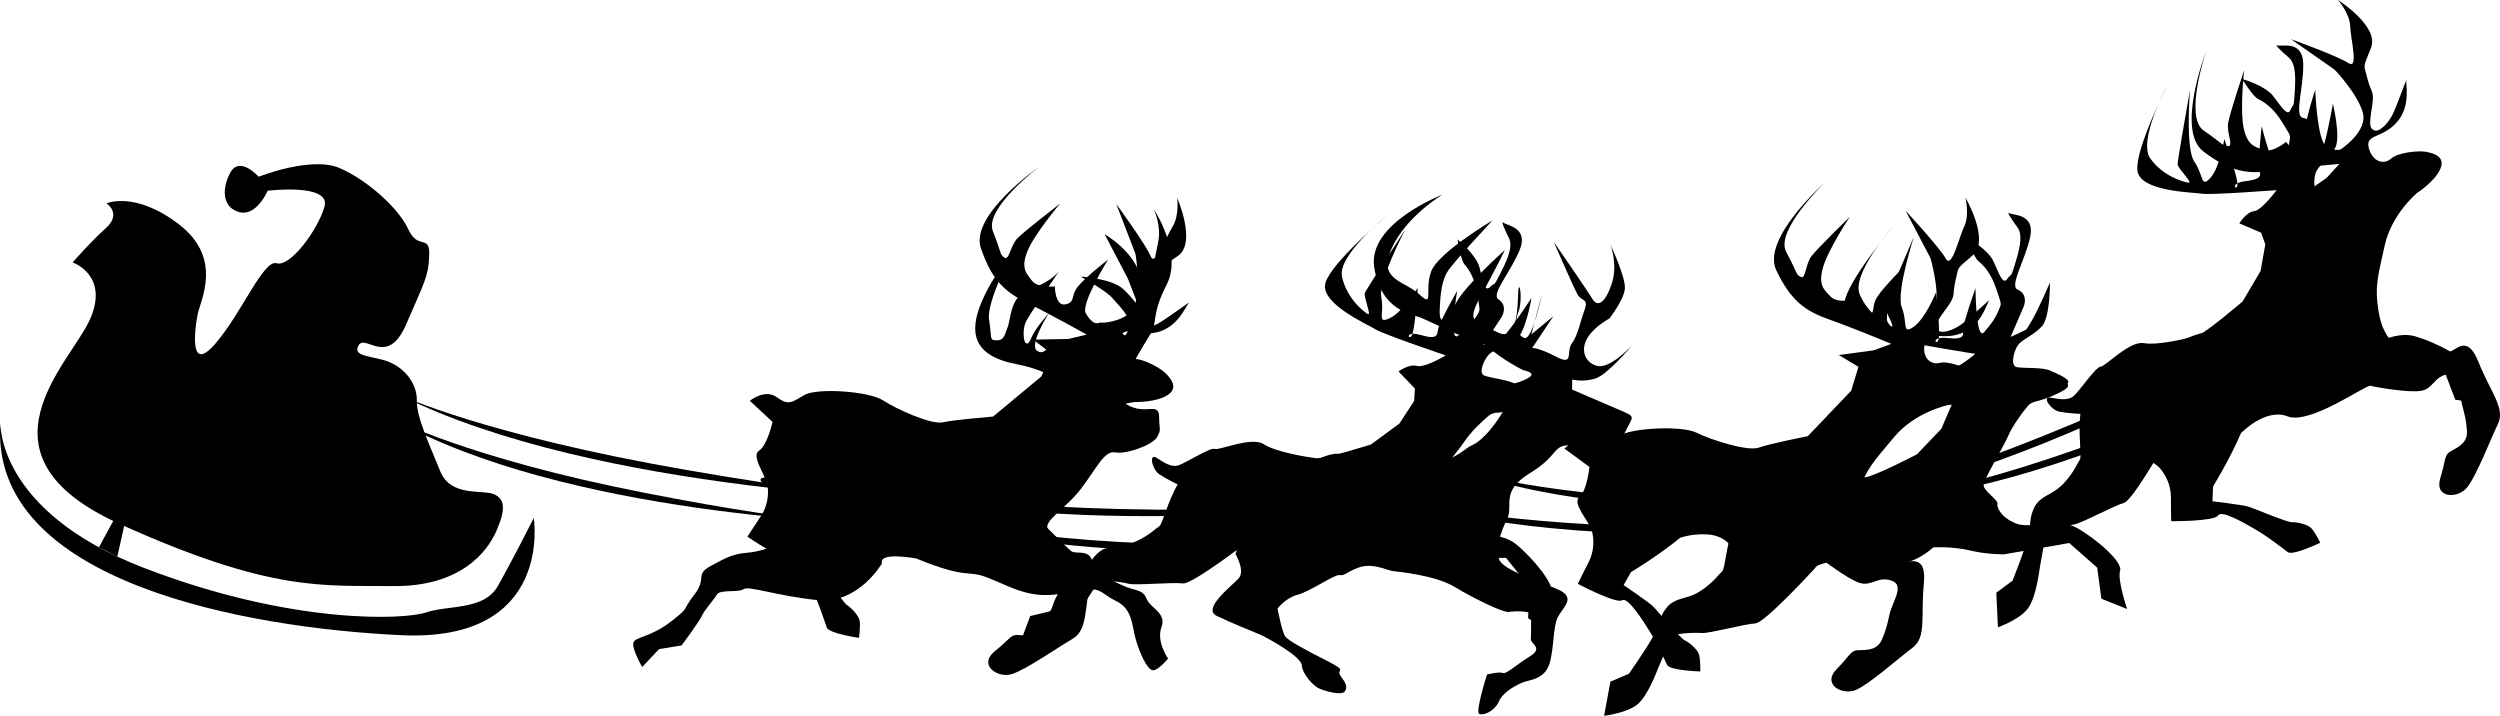 <?xml version="1.0" encoding="iso-8859-1"?>
<!-- Generator: Adobe Illustrator 15.0.0, SVG Export Plug-In . SVG Version: 6.00 Build 0)  -->
<!DOCTYPE svg PUBLIC "-//W3C//DTD SVG 1.1//EN" "http://www.w3.org/Graphics/SVG/1.1/DTD/svg11.dtd">
<svg version="1.1" id="santa_and_reindeer_5" xmlns="http://www.w3.org/2000/svg" xmlns:xlink="http://www.w3.org/1999/xlink"
	 x="0px" y="0px" width="309.831px" height="88.708px" viewBox="0 0 309.831 88.708"
	 style="enable-background:new 0 0 309.831 88.708;" xml:space="preserve">
<path style="fill-rule:evenodd;clip-rule:evenodd;" d="M9.004,32.527c0,0,4.529,1.536,2.19,6.964
	C8.855,44.919-4.162,56.337,14.776,64.91c18.937,8.573,25.373,7.609,33.835,7.726c8.462,0.116,11.8-4.258,12.932-6.885
	s1.059-3.904-0.342-4.507s-5.358,0.391-6.654-2.867c-1.296-3.257-2.942-6.665-2.888-8.718c0.054-2.053-1.419-3.934-3.346-4.764
	c-1.926-0.83-4.731-0.584-3.877-2.085c0.854-1.501,3.576,2.786,5.914-2.643c2.339-5.429,2.74-5.879,2.845-8.532
	c0.105-2.654-1.402-0.605-2.574-3.186c-1.172-2.581-5.046-6.119-8.548-7.627c-3.502-1.509-10.017,1.083-10.017,1.083
	s-2.373-2.684-3.529-0.482c-1.157,2.201-0.86,4.404,1.217,4.884c2.077,0.479,3.435-2.672,3.435-2.672s7.889-0.961,7.032,1.991
	c-0.857,2.953-4.271,7.503-5.922,6.999c-1.651-0.503-4.343,6.227-7.63,10.001c-3.287,3.773-2.5-1.908-2.171-3.635
	c0.329-1.727,3.193-6.929-2.257-11.146c-5.45-4.216-9.034-2.646-9.034-2.646s1.951,1.255-0.081,3.079S9.003,32.527,9.004,32.527z"/>
<path style="fill-rule:evenodd;clip-rule:evenodd;" d="M0.052,52.337c0,0-0.572,10.965,17.767,18.036
	c18.338,7.07,32.31,6.446,34.99,5.524c2.681-0.921,7.161-0.236,8.87-3.237c1.708-3.002,4.473-8.455,4.473-8.455
	s2.499,15.403-16.428,14.515C30.798,77.833-1.463,72.239,0.052,52.337z"/>
<path style="fill-rule:evenodd;clip-rule:evenodd;" d="M105.904,62.303c-3.049,1.957-6.567,3.535-6.567,3.535l-1.083,1.488
	c0,0,2.787,2.403,3.28,2.993c0.492,0.59,2.912,4.362,3.461,4.688c0.55,0.328,1.38,1.268,1.528,1.852s-0.065,2.193-0.065,2.193
	s-3.745-0.542-3.997-1.286c-0.252-0.745-0.955-2.899-1.618-4.287c-0.663-1.387-2.219-4.693-2.992-4.31
	c-0.773,0.382-5.216-2.657-5.216-2.657s0.843-1.334,1.657-2.536c0.815-1.202,1-2.68,0.835-3.82c-0.166-1.14-2.105-3.634-1.062-4.302
	c1.043-0.669,1.676-3.568,1.676-3.568l-2.811-2.615c0,0,1.851-1.527,3.34-0.444c1.489,1.084,1.868,0.615,3.443-0.283
	s7.968-0.468,9.72,0.672c1.752,1.142,6.029,3.041,7.41,2.721c1.381-0.319,6.228-0.71,6.228-0.71l5.984-4.973l1.24-2.834
	l-2.244-1.731l4.365-0.082l2.258-0.542c0,0-4.426-2.484-7.232-3.856s-4.5-2.776-5.882-6.873c-1.383-4.096,7.237-10.082,7.237-10.082
	s-6.861,5.195-5.747,7.992c1.115,2.796,0.823,2.871,1.424,3.277c0.601,0.408,0.74-1.494,1.629-2.404s5.286-4.297,5.286-4.297
	s-3.16,3.727-4.043,5.879c-0.884,2.153-0.129,2.801,0.569,3.712c0.698,0.911,2.817,0.684,2.817,0.684s0.009,2.486,1.311,2.218
	c1.301-0.268,0.573-1.048,1.6-2.273c1.026-1.226,3.681-3.268,3.681-3.268s-3.401,5.468-2.761,6.642
	c0.641,1.175,1.248,1.239,1.248,1.239s4.123,0.072,4.854-2.322c0.729-2.394,0.057-6.266,0.057-6.266l-2.378-6.178
	c0,0,3.667,5.009,4.251,6.448c0.583,1.438,1.893-2.347,2.735-3.68c0.843-1.335,0.563-3.534,0.563-3.534s2.442,5.569,0.086,7.195
	c-2.355,1.625-1.816,1.052-2.482,2.839c-0.666,1.786-0.11,1.769-1.377,3.148c-1.268,1.379-1.967,2.055-1.556,2.697
	c0.412,0.642,1.954,0.22,2.888-0.266c0.934-0.487,4.23-2.941,3.881-2.604s-1.269,2.966-3.898,3.634
	c-2.63,0.667-4.055-1.023-4.641,0.712c-0.586,1.735,0.428,2.784,1.567,2.619c1.14-0.166,3.419,1.091,4.042,1.71
	c0.625,0.619,1.74,1.829,0.297,2.755c-1.445,0.927-3.982,0.856-3.982,0.856s-4.079,0.352-7.037,3.156
	c-2.958,2.805-3.87,3.503-5.161,6.257c-1.292,2.755-0.708,4.192-0.708,4.192s4.235,4.306,4.939,4.874
	c0.704,0.568,3.346-0.788,2.482,3.164c-0.861,3.951-0.405,6.605-2.303,7.708c-1.897,1.104-5.726,3.788-7.507,4.364
	c-1.783,0.577-4.238-1.132-2.146-2.814c2.092-1.683,1.915-2.134,3.129-2.008c1.215,0.127,2.246,0.145,2.929-1.086
	c0.683-1.231,0.74-1.495,1.269-2.966c0.528-1.472,2.306-3.292,0.679-4.061c-1.626-0.769-2.521,0.484-3.963-0.175
	c-1.443-0.66-4.459-3.596-4.848-4.025c-0.39-0.43-8.937-0.156-10.613-2.593C110.179,61.373,105.904,62.303,105.904,62.303z"/>
<path style="fill-rule:evenodd;clip-rule:evenodd;" d="M155.086,66.805c0,0-7.351,5.675-8.489,5.5
	c-1.139-0.174-5.868,0.268-6.742,0.038c-0.875-0.23-3.496-0.575-3.757-0.177c-0.261,0.399-1.93,2.954-2.189,3.353
	c-0.262,0.398-1.77,3.058-3.215,4.049s-4.514,0.81-4.514,0.81l1.495-4.034l2.428-0.578c0,0,2.96-2.962,3.927-4.268
	c0.966-1.305,0.959-1.992,2.061-2.981c1.102-0.989,2.4-0.709,3.639-1.039c1.24-0.329,2.581-1.161,3.342-1.804
	c0.762-0.642,0.608-0.058,1.433-2.367c0.824-2.308,1.45-3.266,1.45-3.266s-1.302-0.623-2.26-1.249
	c-0.958-0.626-1.32-2.685-0.363-2.059c0.958,0.625,1.836,1.2,2.68,0.953c0.844-0.246,3.998-2.285,4.529-2.052
	c0.531,0.233,4.56-1.577,6.076-0.586c1.517,0.991,5.436,1.615,6.494,1.737c1.06,0.122,6.806-1.703,6.806-1.703l3.521-2.599
	l1.824-2.793l0.092-1.535l-2.03-2.123c0,0,1.313-0.964,2.268-0.683s3.584-1.303,3.584-1.303s-7.786-2.637-8.664-3.21
	s-7.011-3.212-6.242-5.785c0.77-2.572,7.564-8.269,7.564-8.269s-6.142,4.87-5.508,7.562c0.633,2.691,2.604,4.207,3.163,4.571
	c0.559,0.365-0.523-2.163-0.343-2.614c0.182-0.452,5.03-7.875,5.03-7.875s-3.403,6.431-2.988,8.411
	c0.415,1.979-0.603,3.363,1.029,2.608c1.632-0.756,3.48-3.761,3.48-3.761s-0.276,4.648-0.659,5.718s-1.142-0.517,1.059,0.123
	c2.201,0.639,1.982-0.071,2.16-0.867c0.178-0.795,2.336-4.623,2.336-4.623c0.001,0-1.102,6.569,0.132,5.552
	c1.233-1.017,1.626-1.443,2.2-2.321c0.573-0.878,0.496-0.586,0.187-2.726c-0.312-2.139-1.169-3.268-1.623-3.792
	c-0.455-0.525-0.849-3.06-0.849-3.06s2.317,1.856,2.73,3.491c0.411,1.636,0.636,3.035,1.265,2.421
	c0.63-0.614,0.477-0.031,1.203-1.492c0.726-1.461,1.766-3.4,1.173-4.585c-0.594-1.185-1.026-2.265-0.679-1.924
	c0.347,0.341,3.151,0.579,2.015,3.366c-1.138,2.787-3.598,5.508-2.64,6.133s0.756,1.632,0.339,2.271
	c-0.417,0.639-2.19,3.353-2.19,3.353s0.529-0.11,1.372-0.357c0.845-0.246,0.607-0.058,1.602-1.231
	c0.993-1.173,2.975-4.206,2.975-4.206c0.001,0-0.701,4.211-1.882,5.147c-1.181,0.937-2.712,1.189-3.341,1.804
	c-0.629,0.613-1.433,2.367-0.609,2.676c0.822,0.309,3.071,0.526,3.95,1.1c0.877,0.574,2.314,1.512,1.975,1.859
	c-0.341,0.347,0.666,0.549-1.813,1.207c-2.479,0.658-2.854,0.185-3.615,0.827c-0.761,0.642-2.202,1.977-3.037,3.254
	c-0.834,1.277-3.896,4.744-4.021,5.459c-0.125,0.715,1.475,2.101,1.294,2.553c-0.181,0.451,0.177,1.823,1.904,2.838
	c1.729,1.015,5.104,0.031,7.263,1.782c2.157,1.752,4.94,5.164,4.395,6.173c-0.547,1.01,0.045,4.812,0.045,4.812l-2.926-1.797
	l0.148-3.889l-2.89-3.595l-8.197-0.002c0,0-2.065-0.324-4.11-1.205c-2.044-0.88-4.374-1.148-4.374-1.148
	c0.001,0-3.154,2.039-5.174,0.947C162.765,66.64,155.646,65.861,155.086,66.805z"/>
<path style="fill-rule:evenodd;clip-rule:evenodd;" d="M152.835,68.177c0,0,1.635,2.469,0.669,3.506
	c-0.967,1.038-4.527,3.76-2.726,4.64c1.801,0.879,4.64,1.999,5.428,2.339c0.789,0.339,5.064,2.701,5.125,3.765
	s1.386,2.569,2.173,2.908c0.788,0.34,2.827,0.907,3.179,0.332c0.353-0.575,0.114-0.988-0.535-1.891
	c-0.648-0.903,1.041-0.486-1.598-1.831c-2.64-1.345-4.928-2.539-5.302-3.115s-0.92-3.407-0.92-3.407s0.992-1.337,2.507-1.723
	c1.516-0.386,4.511-2.52,5.199-2.432c0.689,0.089,0.502-0.199,2.256-0.896c1.753-0.698,3.604,0.308,4.293,0.396
	c0.688,0.089,5.281,0.511,7.67,1.956c2.388,1.443,6.078,3.241,6.754,3.117s2.767-0.157,2.754,0.355
	c-0.014,0.513,0.008,2.392-0.044,2.993c-0.051,0.6,1.601,1.104-0.092,2.14c-1.691,1.036-2.946,2.26-3.384,2.072
	c-0.438-0.189-1.953,0.196-1.953,0.196s-1.486,4.654-0.961,4.881c0.526,0.226,1.904-0.322,2.432-1.548
	c0.528-1.227,2.396-2.187,3.234-2.448c0.84-0.261,2.455-0.396,3.034-2.223s0.422-4.593,1.037-5.781
	c0.616-1.189,2.258-2.349,0.194-3.342c-2.063-0.994-7.056-2.417-7.479-3.845c-0.424-1.428,0.156-3.255,0.998-4.968
	s-0.92-3.407,2.877-5.715c3.799-2.309,2.649-3.738,5.49-3.344c2.841,0.393,4.905,1.386,5.961-1.065
	c1.057-2.452,1.782-2.45,0.206-3.129c-1.576-0.679-6.479-2.792-6.479-2.792l0.015-1.24c0,0,1.302,0.354,2.854-0.119
	c1.554-0.473,4.59-4.147,4.59-4.147s-2.773,3.061-4.424,2.557c-1.652-0.504-1.962-2.194-1.058-3.57
	c0.904-1.375,2.646-2.285,2.646-2.285s1.832-2.325,1.922-3.74c0.091-1.415-1.804-5.449-1.804-5.449s0.996,2.506,0.152,4.944
	c-0.843,2.44-1.758,2.877-2.419,1.761s-4.756-7.032-4.756-7.032s2.506,5.751,2.979,6.578c0.475,0.827,1.389,0.391,0.835,1.917
	s-0.807,3.078-1.561,4.103c-0.753,1.025,0.333,2.842-1.956,1.648c-2.288-1.193-2.965-1.07-2.965-1.07l2.637-3.95l-2.733,2.248
	l1.299-4.942c0,0-1.163,5.831-2.214,5.379c-1.05-0.453-1.147-2.156-0.694-3.207c0.453-1.05,0.27-3.518,0.043-2.992
	c-0.226,0.525,0.312,6.986-2.589,5.528c-2.901-1.458-3.991-1.096-2.095-4.536c1.897-3.438,2.965-5.677,2.965-5.677
	s-4.878,4.334-6.033,6.535c-1.156,2.201-2.135,3.026-2.043,0.886c0.092-2.141,0.258-3.73,1.086-4.931
	c0.829-1.201,5.458-6.161,5.458-6.161s-6.692,3.968-7.586,6.282c-0.893,2.314,0.392,4.632-1.458,2.902
	c-1.85-1.731-5.267-1.751-3.444-5.74c1.823-3.99,6.285-6.635,6.285-6.635c0,0-9.321,3.562-8.455,9.022
	c0.866,5.46,4.683,5.755,5.822,6.246c1.139,0.49,3.026,1.408,4.34,1.974s1.328-0.674,3.578,1.333c2.249,2.007,4.75,3.188,4.75,3.188
	s1.165,0.191,0.976,0.628c-0.188,0.437-2.568,1.384-3.357,1.044c-0.788-0.339-1.427,0.423-1.427,0.423l2.101,0.905
	c0,0,0.351,0.15-0.779,2.051s-2.611,3.65-3.776,4.187c-1.166,0.536-1.179,1.049-3.434,1.946c-2.255,0.897-6.127,2.655-9.191,1.335
	s-2.899-2.91-5.868-1.802s-6.778,3.205-8.217,2.688c-1.438-0.516-3.638-2.397-4.642-1.272c-1.003,1.125-5.087,2.168-3.772,2.734
	c1.312,0.565,4.955,0.786,5.518,0.924c0.564,0.139-0.534-1.892,0.159,2.041c0.693,3.932,0.015,4.917,0.015,4.917L152.835,68.177z"/>
<path style="fill-rule:evenodd;clip-rule:evenodd;" d="M208.237,66.64c-2.802,2.296-6.114,4.271-6.114,4.271l-0.904,1.604
	c0,0,3.047,2.064,3.604,2.594c0.557,0.529,3.397,3.995,3.98,4.257c0.584,0.261,1.518,1.099,1.732,1.662s0.189,2.187,0.189,2.187
	s-3.783-0.104-4.12-0.815c-0.335-0.711-1.283-2.77-2.102-4.071c-0.82-1.3-2.747-4.405-3.472-3.935s-5.488-2.035-5.488-2.035
	s0.683-1.422,1.354-2.711c0.67-1.289,0.682-2.778,0.387-3.891c-0.297-1.113-2.512-3.366-1.553-4.151
	c0.958-0.785,1.252-3.737,1.252-3.737l-3.095-2.272c0,0,1.662-1.732,3.266-0.828c1.604,0.904,1.926,0.394,3.388-0.68
	c1.462-1.075,7.86-1.388,9.732-0.457s6.341,2.323,7.676,1.846c1.334-0.478,6.103-1.427,6.103-1.427l5.369-5.632l0.904-2.958
	l-2.43-1.46l4.325-0.586l2.18-0.8c0,0-4.684-1.956-7.628-2.993c-2.946-1.038-4.791-2.236-6.64-6.146
	c-1.847-3.91,6.023-10.851,6.023-10.851s-6.214,5.954-4.783,8.603s1.148,2.757,1.793,3.091c0.644,0.335,0.562-1.57,1.34-2.577
	c0.777-1.007,4.752-4.88,4.752-4.88s-2.706,4.066-3.336,6.308c-0.629,2.241,0.196,2.797,0.995,3.621
	c0.8,0.825,2.879,0.354,2.879,0.354s0.297,2.469,1.557,2.051c1.262-0.417,0.45-1.107,1.327-2.442
	c0.878-1.336,3.278-3.672,3.278-3.672s-2.747,5.824-1.975,6.918c0.772,1.092,1.382,1.085,1.382,1.085s4.105-0.406,4.553-2.868
	c0.448-2.462-0.668-6.231-0.668-6.231l-3.077-5.86c0,0,4.223,4.552,4.969,5.913c0.746,1.361,1.608-2.55,2.291-3.973
	c0.684-1.423,0.151-3.576,0.151-3.576c0.001,0,3.07,5.25,0.919,7.137c-2.153,1.886-1.684,1.255-2.139,3.107
	c-0.455,1.853,0.096,1.771-1.004,3.288c-1.099,1.517-1.716,2.269-1.231,2.858c0.482,0.59,1.965-0.008,2.837-0.599
	c0.872-0.591,3.861-3.411,3.553-3.035c-0.309,0.376-0.917,3.092-3.452,4.061c-2.534,0.968-4.146-0.547-4.526,1.244
	s0.746,2.716,1.859,2.42c1.113-0.296,3.522,0.688,4.214,1.231c0.691,0.542,1.939,1.615,0.612,2.703
	c-1.327,1.087-3.855,1.311-3.855,1.311s-4.012,0.821-6.625,3.949c-2.613,3.127-3.438,3.926-4.402,6.811s-0.219,4.246-0.219,4.246
	s4.705,3.787,5.471,4.27c0.765,0.482,3.231-1.169,2.832,2.855c-0.399,4.025,0.361,6.608-1.396,7.923
	c-1.757,1.316-5.249,4.425-6.952,5.205c-1.703,0.779-4.341-0.635-2.458-2.548c1.884-1.913,1.655-2.342,2.877-2.356
	c1.221-0.015,2.247-0.116,2.782-1.417c0.536-1.302,0.562-1.57,0.916-3.093c0.355-1.523,1.91-3.537,0.206-4.112
	c-1.705-0.576-2.447,0.772-3.958,0.284c-1.51-0.489-4.846-3.055-5.282-3.437c-0.436-0.382-8.894,0.879-10.84-1.347
	C212.377,65.222,208.237,66.64,208.237,66.64z"/>
<path style="fill-rule:evenodd;clip-rule:evenodd;" d="M268.887,53.937c0,0-4.54,8.1-5.655,8.385
	c-1.116,0.287-5.295,2.545-6.189,2.676c-0.895,0.131-3.441,0.84-3.525,1.309c-0.084,0.47-0.617,3.474-0.702,3.943
	c-0.083,0.47-0.43,3.507-1.371,4.986c-0.94,1.478-3.836,2.513-3.836,2.513l-0.203-4.297l2.007-1.483c0,0,1.562-3.886,1.939-5.464
	c0.379-1.58,0.104-2.209,0.729-3.55c0.626-1.342,1.932-1.594,2.942-2.382c1.012-0.788,1.919-2.079,2.367-2.967
	c0.449-0.889,0.537-0.292,0.392-2.739c-0.146-2.447,0.054-3.573,0.054-3.573s-1.44-0.062-2.567-0.263
	c-1.126-0.201-2.267-1.953-1.141-1.752s2.159,0.384,2.838-0.172c0.681-0.557,2.784-3.669,3.363-3.662
	c0.58,0.005,3.578-3.237,5.362-2.919c1.783,0.317,5.634-0.644,6.656-0.946c1.021-0.302,5.595-4.234,5.595-4.234l2.22-3.77
	l0.585-3.285l-0.518-1.448l-2.699-1.158c0,0,0.831-1.402,1.819-1.516c0.988-0.115,2.787-2.604,2.787-2.604s-8.197,0.625-9.229,0.44
	c-1.033-0.184-7.71-0.209-8.011-2.877c-0.3-2.668,3.721-10.571,3.721-10.571s-3.743,6.887-2.105,9.114
	c1.637,2.229,4.044,2.85,4.701,2.967c0.656,0.117-1.329-1.786-1.339-2.271c-0.011-0.487,1.542-9.216,1.542-9.216
	c0.001,0-0.612,7.251,0.546,8.909c1.158,1.659,0.764,3.331,1.97,1.996c1.205-1.335,1.729-4.824,1.729-4.824s1.566,4.385,1.632,5.52
	c0.067,1.134-1.253-0.029,1.023-0.303c2.275-0.273,1.795-0.842,1.647-1.644c-0.148-0.801,0.338-5.169,0.338-5.169
	s1.56,6.475,2.296,5.057s0.932-1.965,1.114-2.997c0.185-1.033,0.228-0.734-0.896-2.581c-1.124-1.846-2.355-2.549-2.979-2.854
	c-0.623-0.304-1.979-2.482-1.979-2.482s2.859,0.8,3.88,2.143c1.019,1.343,1.773,2.543,2.112,1.732
	c0.338-0.812,0.426-0.215,0.521-1.844c0.097-1.629,0.293-3.822-0.717-4.679c-1.009-0.857-1.831-1.681-1.378-1.504
	c0.452,0.177,3.126-0.703,3.172,2.307c0.045,3.01-1.152,6.477-0.025,6.678c1.125,0.2,1.334,1.205,1.201,1.956
	c-0.135,0.751-0.702,3.943-0.702,3.943s0.442-0.309,1.123-0.866c0.68-0.557,0.535-0.292,0.99-1.761
	c0.456-1.469,1.09-5.035,1.09-5.035s1.005,4.149,0.285,5.473s-2.029,2.156-2.368,2.968c-0.338,0.811-0.391,2.738,0.487,2.701
	c0.879-0.038,3.033-0.72,4.066-0.536c1.032,0.185,2.722,0.485,2.544,0.938c-0.177,0.452,0.828,0.243-1.195,1.82
	c-2.023,1.577-2.554,1.289-3.002,2.177c-0.448,0.889-1.252,2.682-1.519,4.185c-0.268,1.501-1.726,5.89-1.562,6.598
	c0.165,0.707,2.18,1.356,2.189,1.842c0.011,0.486,0.877,1.608,2.864,1.865s4.708-1.971,7.381-1.205
	c2.672,0.767,6.568,2.816,6.461,3.958c-0.106,1.144,1.927,4.41,1.927,4.41l-3.396-0.507l-1.386-3.637l-4.067-2.175l-7.543,3.209
	c0,0-2.027,0.511-4.253,0.502c-2.227-0.009-4.475,0.656-4.475,0.656s-2.104,3.112-4.39,2.899
	C275.889,50.776,269.032,52.849,268.887,53.937z"/>
<path style="fill-rule:evenodd;clip-rule:evenodd;" d="M277.733,53.681c-1.434,3.327-3.467,6.604-3.467,6.604l-0.066,1.84
	c0,0,3.654,0.432,4.393,0.646c0.738,0.214,4.854,1.987,5.491,1.951c0.639-0.037,1.853,0.279,2.303,0.681
	c0.45,0.401,1.173,1.854,1.173,1.854s-3.407,1.646-4.032,1.169c-0.625-0.477-2.414-1.87-3.738-2.649
	c-1.326-0.779-4.465-2.65-4.892-1.9c-0.428,0.75-5.811,0.716-5.811,0.716s-0.047-1.578-0.044-3.03
	c0.004-1.452-0.67-2.78-1.445-3.633c-0.774-0.853-3.776-1.835-3.287-2.974c0.491-1.138-0.605-3.894-0.605-3.894l-3.792-0.596
	c0,0,0.681-2.302,2.521-2.236c1.839,0.066,1.891-0.535,2.695-2.161c0.804-1.625,6.343-4.845,8.434-4.878
	c2.091-0.034,6.699-0.852,7.665-1.889c0.966-1.038,4.765-4.072,4.765-4.072l2.181-7.469l-0.559-3.043l-2.827-0.18l3.571-2.51
	l1.568-1.712c0,0-5.059,0.416-8.151,0.848s-5.283,0.215-8.721-2.408s0.362-12.405,0.362-12.405s-2.783,8.144-0.295,9.839
	s2.287,1.919,3.013,1.921c0.727,0-0.222-1.653,0.007-2.904c0.227-1.251,1.978-6.519,1.978-6.519s-0.535,4.856-0.064,7.136
	c0.473,2.279,1.46,2.394,2.549,2.759c1.089,0.365,2.719-1.008,2.719-1.008s1.398,2.056,2.326,1.105s-0.109-1.189,0.056-2.779
	s1.224-4.768,1.224-4.768s0.236,6.435,1.426,7.051c1.188,0.616,1.727,0.328,1.727,0.328s3.46-2.246,2.726-4.639
	c-0.733-2.393-3.458-5.227-3.458-5.227l-5.426-3.792c0,0,5.842,2.102,7.13,2.969c1.288,0.866,0.257-3.004,0.209-4.582
	C291.216,1.667,289.754,0,289.754,0s5.139,3.252,4.095,5.917c-1.044,2.664-0.917,1.889-0.471,3.742
	c0.447,1.854,0.898,1.528,0.619,3.38c-0.278,1.853-0.48,2.804,0.22,3.105c0.701,0.302,1.741-0.91,2.245-1.836
	c0.502-0.925,1.861-4.803,1.76-4.327c-0.101,0.475,0.607,3.168-1.198,5.193c-1.807,2.024-3.934,1.419-3.449,3.185
	c0.485,1.767,1.912,2.069,2.764,1.295c0.854-0.775,3.445-1.007,4.309-0.843s2.465,0.543,1.786,2.119
	c-0.679,1.577-2.822,2.937-2.822,2.937s-3.185,2.573-4.068,6.552s-1.249,5.067-0.779,8.073c0.471,3.006,1.758,3.872,1.758,3.872
	s5.919,1.201,6.82,1.278c0.901,0.076,2.333-2.524,3.828,1.234s3.356,5.702,2.401,7.678c-0.955,1.976-2.628,6.342-3.782,7.816
	c-1.155,1.476-4.146,1.432-3.353-1.133c0.792-2.565,0.392-2.84,1.471-3.415c1.077-0.574,1.942-1.135,1.819-2.538
	s-0.223-1.653-0.607-3.168c-0.385-1.516,0.071-4.019-1.707-3.747c-1.779,0.272-1.819,1.812-3.385,2.072
	c-1.565,0.26-5.708-0.486-6.271-0.625c-0.562-0.139-7.495,4.868-10.247,3.786C280.756,50.519,277.733,53.681,277.733,53.681z"/>
<polygon style="fill-rule:evenodd;clip-rule:evenodd;" points="16.562,59.917 12.261,67.828 14.54,68.979 "/>
<path style="fill-rule:evenodd;clip-rule:evenodd;" d="M49.569,48.963c0,0,10.585,4.972,35.55,9.29
	c24.965,4.317,31.77,3.814,31.77,3.814S73.878,61.166,49.569,48.963z"/>
<path style="fill-rule:evenodd;clip-rule:evenodd;" d="M48.471,51.785c0,0,9.349,4.972,31.397,9.29
	c22.048,4.317,28.058,3.813,28.058,3.813S69.94,63.988,48.471,51.785z"/>
<path style="fill-rule:evenodd;clip-rule:evenodd;" d="M224.961,70.393c0,0-6.271,6.848-7.424,6.871
	c-1.151,0.023-5.736,1.266-6.638,1.189c-0.9-0.077-3.543,0.03-3.73,0.468c-0.189,0.438-1.396,3.24-1.585,3.677
	c-0.188,0.438-1.221,3.315-2.475,4.54c-1.254,1.225-4.31,1.57-4.31,1.57l0.784-4.23l2.293-0.985c0,0,2.409-3.426,3.139-4.876
	c0.729-1.451,0.605-2.127,1.521-3.29c0.917-1.163,2.243-1.11,3.408-1.646c1.165-0.536,2.344-1.585,2.983-2.348
	c0.641-0.763,0.589-0.162,1.007-2.577c0.417-2.416,0.87-3.466,0.87-3.466c0,0-1.389-0.391-2.439-0.844
	c-1.051-0.452-1.76-2.419-0.71-1.966c1.051,0.452,2.014,0.868,2.804,0.48c0.789-0.386,3.549-2.935,4.111-2.796
	c0.563,0.139,4.224-2.333,5.887-1.616c1.664,0.717,5.632,0.662,6.696,0.601c1.064-0.061,6.415-2.842,6.415-2.842l3.023-3.162
	l1.319-3.064l-0.172-1.528l-2.363-1.745c0,0,1.13-1.174,2.118-1.06c0.989,0.114,3.308-1.896,3.308-1.896s-8.122-1.268-9.085-1.683
	s-7.457-1.966-7.139-4.633c0.317-2.666,6.039-9.44,6.039-9.44s-5.219,5.849-4.135,8.392c1.085,2.543,3.285,3.699,3.898,3.964
	c0.613,0.264-0.885-2.042-0.784-2.518c0.101-0.476,3.609-8.618,3.609-8.618s-2.254,6.918-1.507,8.798
	c0.748,1.879-0.018,3.417,1.461,2.393c1.479-1.023,2.787-4.3,2.787-4.3c0,0,0.521,4.627,0.327,5.747
	c-0.195,1.12-1.214-0.315,1.064-0.06c2.277,0.254,1.94-0.41,1.979-1.224c0.04-0.814,1.512-4.955,1.512-4.955s0.037,6.66,1.079,5.448
	c1.041-1.212,1.355-1.7,1.771-2.663c0.415-0.964,0.389-0.663-0.283-2.717c-0.672-2.055-1.71-3.02-2.247-3.459
	s-1.358-2.87-1.358-2.87s2.602,1.433,3.286,2.973c0.687,1.541,1.146,2.882,1.661,2.169c0.516-0.712,0.464-0.112,0.93-1.676
	c0.466-1.563,1.158-3.652,0.372-4.718s-1.398-2.056-0.998-1.78s3.204,0.032,2.561,2.972c-0.644,2.94-2.603,6.042-1.552,6.495
	c1.05,0.452,1.023,1.479,0.722,2.179s-1.585,3.678-1.585,3.678s0.502-0.2,1.291-0.587c0.789-0.386,0.589-0.161,1.367-1.486
	c0.779-1.326,2.212-4.653,2.212-4.653s0.029,4.269-0.974,5.394c-1.004,1.125-2.47,1.635-2.984,2.348s-1.006,2.577-0.143,2.741
	s3.117-0.006,4.08,0.408c0.963,0.416,2.539,1.094,2.264,1.495c-0.277,0.4,0.749,0.427-1.581,1.499
	c-2.33,1.072-2.78,0.671-3.421,1.434c-0.639,0.762-1.832,2.324-2.436,3.726c-0.603,1.4-3.026,5.339-3.027,6.065
	c-0.002,0.727,1.812,1.818,1.71,2.294c-0.101,0.476,0.485,1.767,2.361,2.471s5.034-0.842,7.46,0.515
	c2.426,1.357,5.75,4.243,5.385,5.331c-0.364,1.088,0.868,4.734,0.868,4.734l-3.189-1.271l-0.52-3.856l-3.461-3.049l-8.078,1.4
	c0,0-2.09,0.033-4.255-0.484c-2.164-0.517-4.506-0.384-4.506-0.384s-2.759,2.549-4.936,1.819
	C232.5,68.917,225.351,69.367,224.961,70.393z"/>
<path style="fill-rule:evenodd;clip-rule:evenodd;" d="M109.305,69.821c0,0-2.914,5.077-7.983,4.554
	c-5.069-0.522-8.56-1.819-9.174-1.357c-0.614,0.462-2.904-0.006-3.293,0.657c-0.389,0.664-1.557,1.926-1.858,2.626
	c-0.302,0.7-2.523,3.688-2.523,3.688l-2.792,0.458l-2.095,2.211c0,0-1.372-2.355-1.07-3.056s2.142-0.635,4.637-2.57
	c2.495-1.936,1.254-1.225,2.886-3.325c1.631-2.1,0.03-2.479,2.06-3.577c2.03-1.098,2.82-1.485,4.435-1.619
	c1.616-0.134,3.632-0.718,4.259-1.694c0.628-0.975,1.171-3.44,1.435-4.053c0.264-0.613-2.337-2.045-2.337-2.045
	s-4.04-1.948,0.554-1.526c4.594,0.422,4.04,1.948,5.62,0.449c1.581-1.5,1.107-3.052,2.584-2.624
	c1.477,0.428,5.596,0.023,9.636,1.971c4.04,1.949,9.389-0.107,10.866-0.405c1.479-0.297,4.061-2.195,4.476-3.158
	c0.415-0.963,1.421-3.54,1.685-4.153c0.264-0.614-0.657-3.294-0.657-3.294l2.54,1.094c0,0-1.66-2.895-7.229-3.944
	c-5.568-1.05-5.808-4.111-4.342-7.632c1.465-3.521,3.76-5.958,3.76-5.958s-3.166,5.903-2.807,8.082
	c0.359,2.179-0.005,2.542,0.871,2.556c0.876,0.014,0.965-0.312,1.443-1.663c0.478-1.352,0.251-3.836,2.932-4.758
	s3.522-2.272,3.522-2.272s-3.866,5.602-4.244,6.477c-0.377,0.875-0.268,2.428,0.039,2.56c0.307,0.132,0.326,0.088,0.841-0.987
	s2.002-2.719,2.002-2.719s-2.549,3.988-1.442,4.673c1.106,0.685,1.216-1.137,1.771,0.347s1.254,2.15,1.692,2.338
	c0.438,0.188,1.069,0.409,1.69-0.31c0.621-0.718,0.318-3.028,0.318-3.028s2.493,2.527,2.987,2.584
	c0.494,0.057,1.395-2.876-0.005-4.206c-1.399-1.33-0.604-1.247-0.604-1.247s2.189,0.217,2.627,1.132
	c0.437,0.915,0.594,0.307,0.99-0.612c0.396-0.919-1.392-2.675-2.191-3.591c-0.799-0.916-3.906-2.617-3.906-2.617
	s3.898,0.227,5.299,1.556c1.4,1.33,1.992,2.363,1.992,2.363l-1.426-3.677l-2.875-5.495c0,0,3.839,2.173,4.545,5.592
	c0.707,3.418,1.646-2.613,2.088-4.603c0.441-1.99-0.531-4.07-0.531-4.07s3.596,5.39,1.598,9.305c-1.998,3.914-1.061,4.63-2.04,6.18
	c-0.979,1.55-2.574,4.289-3.179,5.689c-0.604,1.4-0.305,2.153-0.305,2.153s-0.214,0.738,1.525,1.28s3.044-0.558,3.053,1.107
	c0.01,1.666,0.297,1.479-0.242,2.491c-0.541,1.013-3.848,2.183-5.188,1.918c-1.338-0.266-2.244,1.836-4.189,4.424
	s-4.726,3.984-4.19,5.15c0.536,1.165,0.821,2.43,1.396,2.781s7.054,3.87,8.404,4.347c1.351,0.479,2.026,0.355,2.476,1.482
	c0.449,1.127,2.488,1.695,1.821,3.484s0.819,3.882,0.819,3.882s-1.318,1.612-1.969,1.436c-0.65-0.177-1.573-2.132-2.058-3.897
	c-0.485-1.766-0.382-3.694-2.445-4.687c-2.063-0.993-1.687-1.869-4.979-1.211c-3.294,0.657-5.035,0.841-8.537-0.667
	c-3.502-1.51-3.152-1.358-5.342-1.575c-2.19-0.217-5.868-1.801-5.868-1.801S108.856,68.33,109.305,69.821z"/>
<path style="fill-rule:evenodd;clip-rule:evenodd;" d="M106.916,59.749c0,0,11.25,3.194,36.584,3.415
	c25.334,0.222,31.969-1.376,31.969-1.376C175.469,61.787,132.879,67.858,106.916,59.749z"/>
<path style="fill-rule:evenodd;clip-rule:evenodd;" d="M113.797,63.608c0,0,10.053,3.326,32.514,3.868
	c22.46,0.541,28.3-0.968,28.3-0.968S137.016,72.02,113.797,63.608z"/>
<path style="fill-rule:evenodd;clip-rule:evenodd;" d="M181.242,58.29c0,0,10.053,3.326,32.515,3.868
	c22.46,0.541,28.299-0.968,28.299-0.968S204.461,66.702,181.242,58.29z"/>
<path style="fill-rule:evenodd;clip-rule:evenodd;" d="M173.811,61.997c0,0,11.251,3.194,36.585,3.415s31.968-1.376,31.968-1.376
	S199.773,70.106,173.811,61.997z"/>
<path style="fill-rule:evenodd;clip-rule:evenodd;" d="M226.586,62.471c0,0,11.571-1.695,34.773-11.869
	c23.203-10.174,28.601-14.349,28.601-14.349S253.592,59.234,226.586,62.471z"/>
<path style="fill-rule:evenodd;clip-rule:evenodd;" d="M232.94,62.002c0,0,10.559-0.801,31.496-8.948
	c20.938-8.147,25.745-11.788,25.745-11.788S257.606,60.826,232.94,62.002z"/>
</svg>
